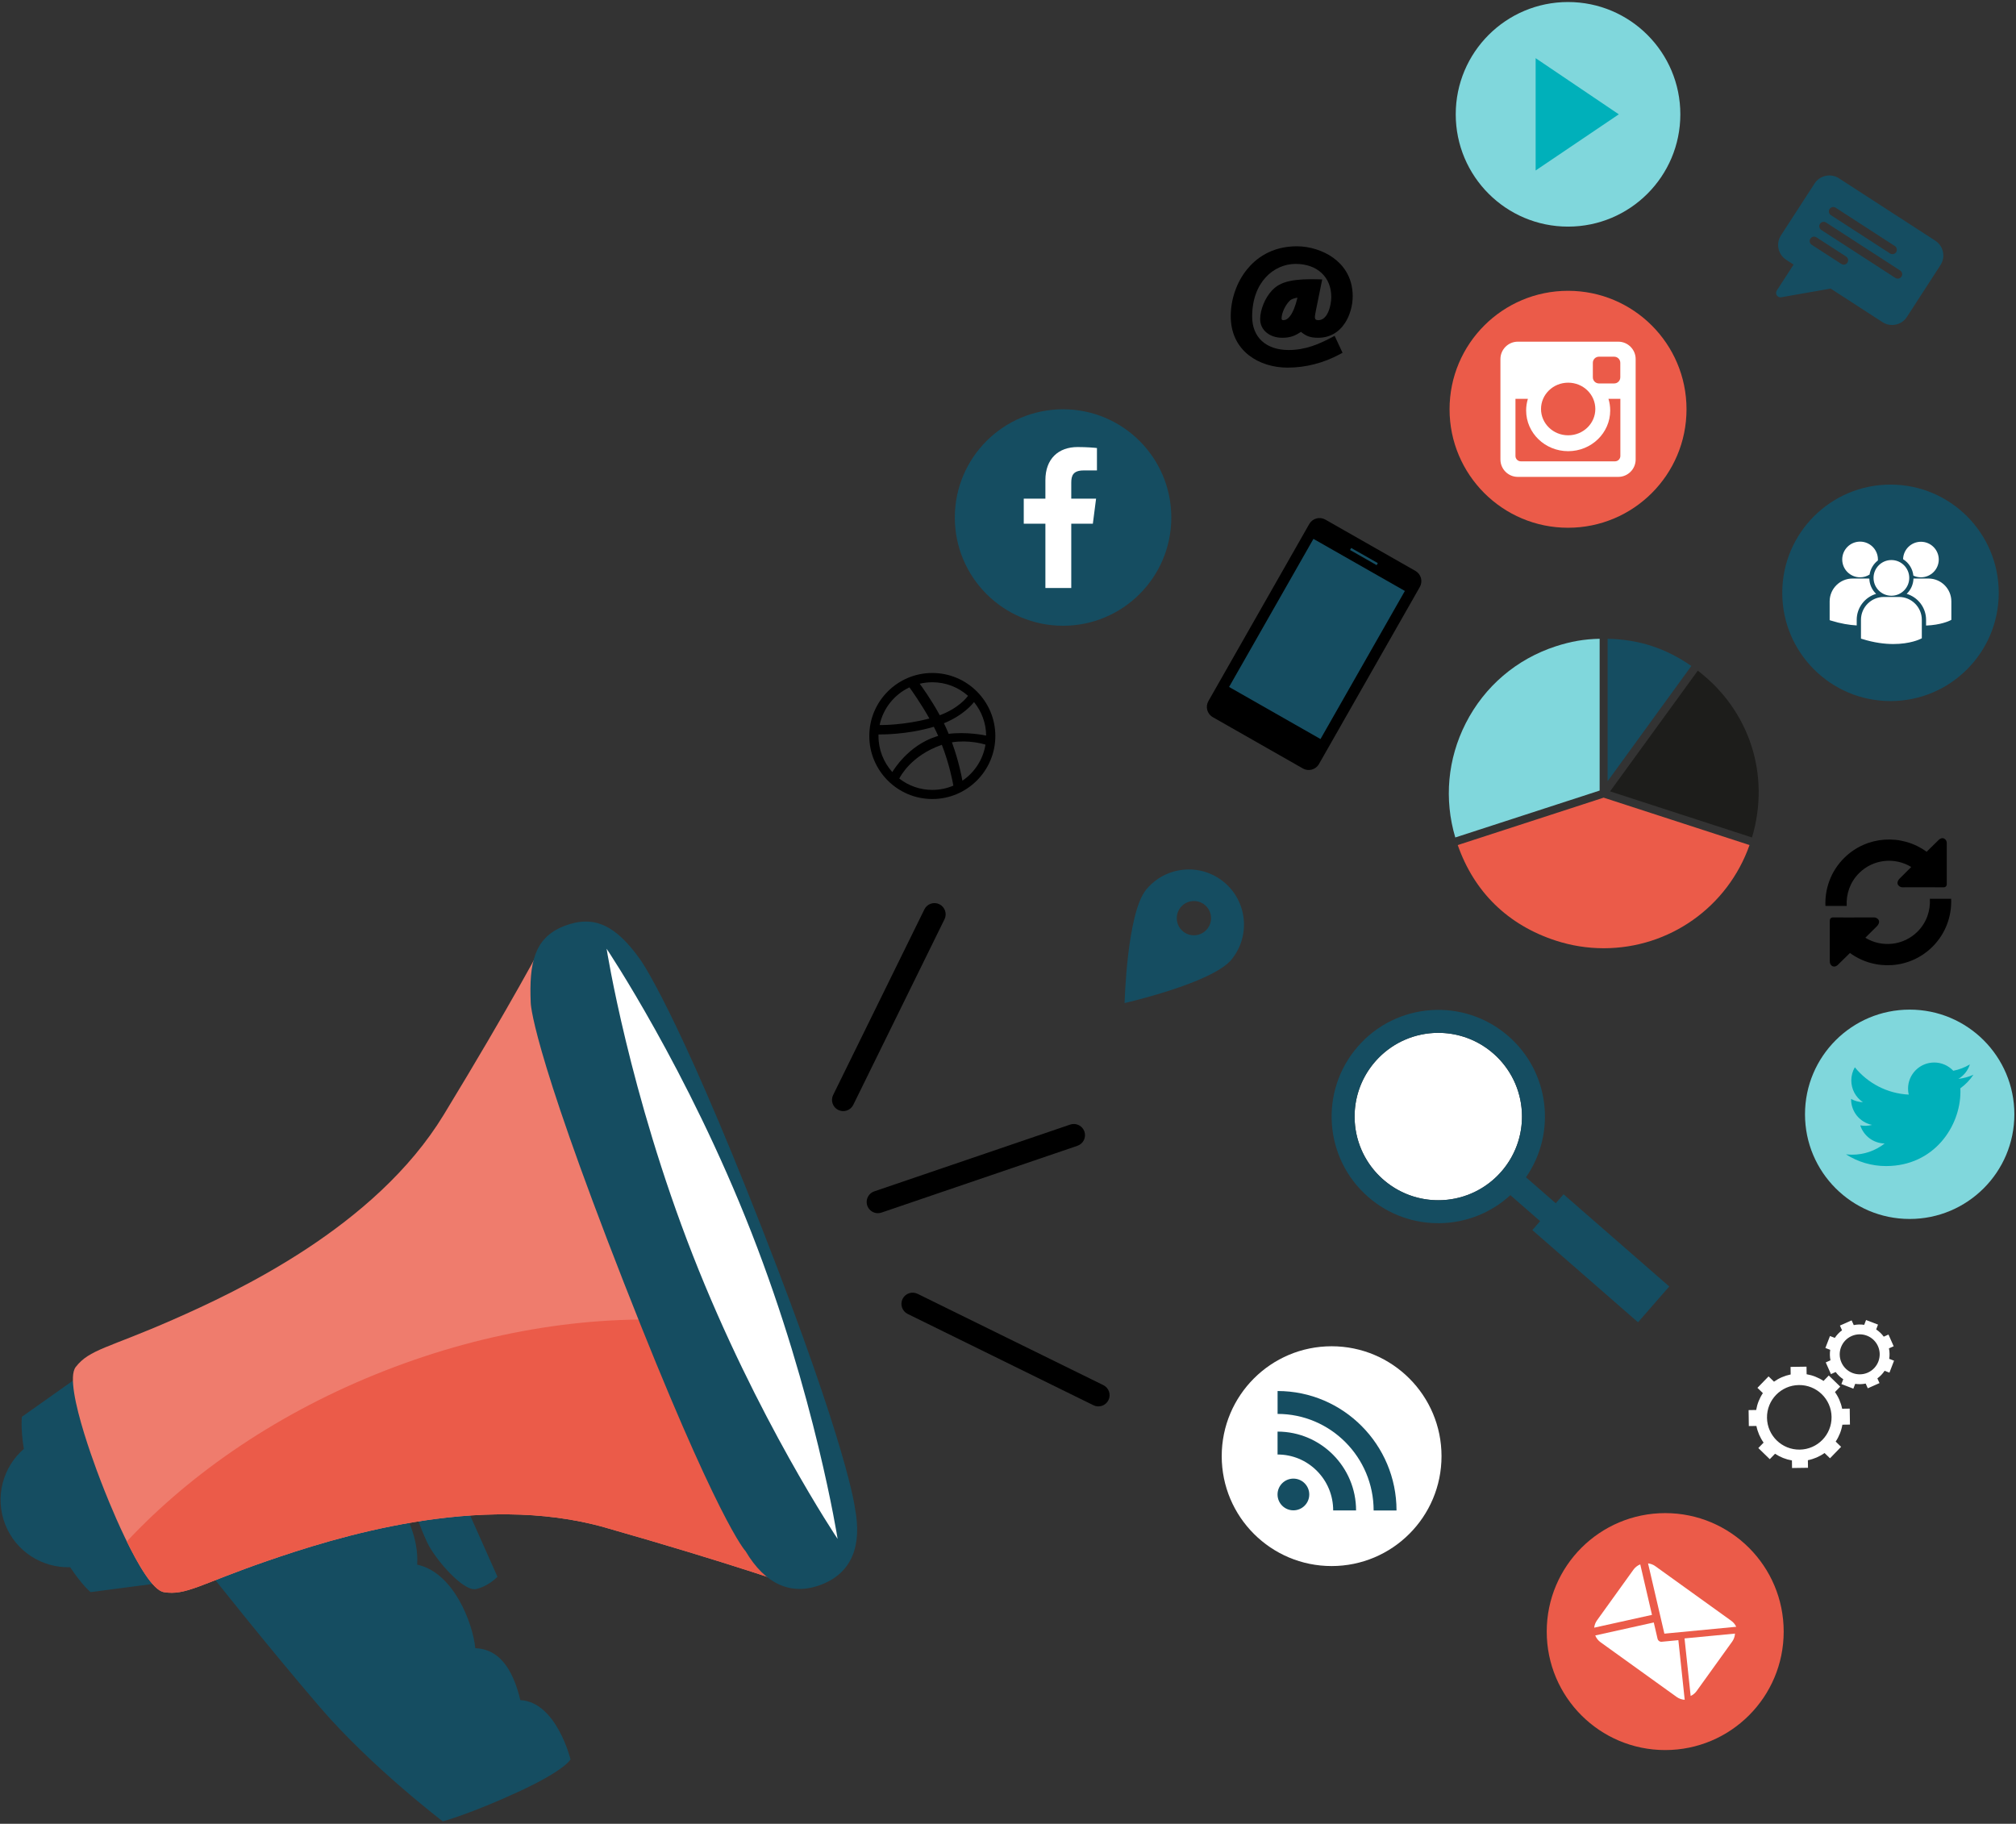 <?xml version="1.0" encoding="UTF-8"?>
<svg width="745px" height="674px" viewBox="0 0 745 674" version="1.1" xmlns="http://www.w3.org/2000/svg" xmlns:xlink="http://www.w3.org/1999/xlink">
    <rect x="0" y="0" width="745" height="674" fill="#333333" stroke="none"/>
    <!-- Generator: Sketch 51.3 (57544) - http://www.bohemiancoding.com/sketch -->
    <title>marketing</title>
    <desc>Created with Sketch.</desc>
    <defs></defs>
    <g id="Page-1" stroke="none" stroke-width="1" fill="none" fill-rule="evenodd">
        <g id="marketing" fill-rule="nonzero">
            <path d="M78.092,582.069 C78.092,582.069 99.129,608.673 118.19,630.86 C137.251,653.048 163.633,673.111 163.633,673.111 C163.633,673.111 173.908,670.325 191.485,662.211 C209.063,654.097 210.83,650.191 210.83,650.191 C210.83,650.191 205.661,628.992 192.293,628.293 C190.262,619.949 186.153,609.447 175.646,609.114 C174.732,599.837 167.651,581.112 154.171,578.235 C154.803,567.858 149.4,559.102 149.4,559.102 L78.092,582.069 Z" id="Shape" fill="#154D61"></path>
            <path d="M171.729,555.551 L183.83,582.688 C183.83,582.688 180.73,586.124 175.979,587.243 C171.229,588.361 160.766,576.15 157.906,570.103 C155.046,564.058 152.434,556.123 152.434,556.123 L171.729,555.551 Z M8.099,523.578 C8.099,523.578 7.541,527.624 8.814,535.454 C1.064,542.164 -2.024,553.267 1.925,563.359 C5.875,573.449 15.68,579.508 25.925,579.174 C30.306,585.786 33.462,588.379 33.462,588.379 L56.623,585.345 L41.894,547.714 L27.166,510.085 L8.099,523.578 Z" id="Shape" fill="#154D61"></path>
            <path d="M163.959,411.999 C138.7,453.483 87.501,477.328 63.79,487.751 C40.078,498.173 33.031,498.647 27.978,505.194 C22.926,511.739 37.986,549.245 37.986,549.245 C37.986,549.245 52.386,587.009 60.538,588.387 C68.691,589.763 74.189,585.328 98.675,576.886 C123.162,568.444 176.945,551.2 223.652,564.518 C270.361,577.835 294.261,586.373 294.261,586.373 L247.615,467.197 L200.971,348.021 C200.973,348.021 189.219,370.515 163.959,411.999 Z" id="Shape" fill="#EF7C6D"></path>
            <path d="M142.155,506.571 C103.506,521.696 70.89,543.991 46.865,569.658 C51.353,578.813 56.655,587.729 60.539,588.387 C68.692,589.763 74.19,585.328 98.676,576.886 C123.163,568.444 176.946,551.2 223.653,564.518 C270.362,577.835 294.262,586.373 294.262,586.373 L255.87,488.285 C220.572,485.575 181.142,491.312 142.155,506.571 Z" id="Shape" fill="#EB5B49"></path>
            <path d="M315.954,557.425 C318.591,571.22 314.814,581.186 303.65,585.556 C292.486,589.924 282.786,585.539 275.521,573.25 C275.521,573.25 265.344,562.919 230.5,473.896 C195.658,384.875 196.119,370.378 196.119,370.378 C195.547,356.23 197.258,346.619 208.423,342.25 C219.588,337.88 227.679,342.074 236.552,354.553 C236.552,354.553 249.515,371.999 281.572,453.907 C313.631,535.815 315.954,557.425 315.954,557.425 Z" id="Shape" fill="#154D61"></path>
            <path d="M277.67,455.434 C301.245,515.668 309.539,568.73 309.539,568.73 C309.539,568.73 279.609,524.135 256.037,463.902 C232.461,403.671 224.168,350.608 224.168,350.608 C224.168,350.608 254.098,395.201 277.67,455.434 Z" id="Shape" fill="#FFFFFF"></path>
            <circle id="Oval" fill="#FFFFFF" cx="531.513" cy="412.63" r="30.932"></circle>
            <path d="M557.424,382.923 C541.018,368.612 516.115,370.311 501.805,386.718 C487.494,403.124 489.194,428.027 505.6,442.337 C520.889,455.673 543.549,455.1 558.147,441.685 L569.149,451.281 L566.264,454.588 L605.321,488.655 L608.206,485.348 L613.974,478.735 L616.859,475.429 L577.802,441.361 L574.917,444.668 L563.915,435.073 C575.223,418.786 572.713,396.259 557.424,382.923 Z M511.18,435.94 C498.305,424.711 496.973,405.17 508.201,392.297 C519.431,379.423 538.971,378.089 551.846,389.318 C564.719,400.547 566.051,420.088 554.823,432.962 C543.594,445.836 524.053,447.169 511.18,435.94 Z" id="Shape" fill="#154D61"></path>
            <path d="M487.408,282.368 C486.217,284.456 483.559,285.184 481.47,283.994 L448.182,265.033 C446.094,263.842 445.366,261.186 446.555,259.097 L483.835,193.648 C484.406,192.645 485.353,191.91 486.466,191.605 C487.579,191.3 488.768,191.45 489.771,192.021 L523.058,210.982 C524.062,211.553 524.798,212.499 525.104,213.612 C525.41,214.726 525.261,215.916 524.689,216.919 L487.408,282.368 Z" id="Shape" fill="#000000"></path>
            <path d="M499.328,202.5 L509.159,208.1 L508.729,208.855 L498.898,203.255 L499.328,202.5 Z M485.372,199.143 L519.163,218.393 L487.986,273.12 L454.196,253.87 L485.372,199.143 Z" id="Shape" fill="#154D61"></path>
            <path d="M591.14,292.16 L591.14,236.062 C585.433,236.185 580.508,237.037 574.943,238.846 C560.416,243.566 548.597,253.66 541.663,267.27 C534.952,280.44 533.594,295.379 537.791,309.495 L591.14,292.16 Z" id="Shape" fill="#80D7DC"></path>
            <path d="M617.99,303.025 L592.613,294.779 L538.698,312.299 C544.778,329.684 557.285,341.877 574.942,347.615 C580.652,349.477 586.619,350.427 592.625,350.43 C616.974,350.43 638.451,335.168 646.525,312.297 L617.99,303.025 Z" id="Shape" fill="#EB5B49"></path>
            <path d="M627.407,247.849 L594.998,292.455 L647.437,309.495 C654.332,286.393 646.565,262.484 627.407,247.849 Z" id="Shape" fill="#1D1D1B"></path>
            <path d="M594.087,288.696 L625.024,246.114 C615.537,239.531 605.633,236.312 594.087,236.062 L594.087,288.696 Z" id="Shape" fill="#154D61"></path>
            <path d="M344.532,295.284 C331.69,295.284 321.244,284.835 321.244,271.992 C321.244,259.152 331.69,248.705 344.532,248.705 C357.376,248.705 367.821,259.152 367.821,271.992 C367.821,284.835 357.376,295.284 344.532,295.284 Z M364.173,275.183 C363.493,274.967 358.017,273.333 351.782,274.331 C354.385,281.48 355.444,287.304 355.646,288.516 C360.108,285.498 363.285,280.718 364.173,275.183 Z M352.303,290.336 C352.007,288.589 350.853,282.507 348.057,275.252 L347.928,275.296 C336.707,279.205 332.681,286.986 332.321,287.717 C335.808,290.442 340.107,291.92 344.532,291.916 C347.202,291.92 349.846,291.382 352.303,290.336 Z M329.753,285.326 C330.205,284.555 335.664,275.515 345.924,272.2 C346.18,272.114 346.445,272.036 346.706,271.962 C346.201,270.822 345.663,269.697 345.094,268.587 C335.16,271.561 325.521,271.436 324.651,271.418 C324.645,271.621 324.638,271.822 324.638,272.026 C324.638,277.134 326.575,281.798 329.753,285.326 Z M325.06,267.951 C325.949,267.962 334.145,267.999 343.45,265.529 C340.154,259.668 336.6,254.742 336.074,254.024 C330.509,256.646 326.35,261.777 325.06,267.951 Z M339.87,252.686 C340.421,253.421 344.033,258.342 347.293,264.329 C354.368,261.68 357.361,257.654 357.721,257.144 C354.088,253.913 349.395,252.129 344.533,252.132 C342.928,252.132 341.366,252.323 339.87,252.686 Z M359.932,259.445 C359.51,260.012 356.178,264.285 348.823,267.287 C349.449,268.57 350.033,269.874 350.572,271.196 C357.191,270.364 363.768,271.698 364.425,271.836 C364.385,267.314 362.799,262.942 359.932,259.445 Z" id="Shape" fill="#000000"></path>
            <g id="Group" transform="translate(535, 107)">
                <circle id="Oval" fill="#EB5B49" cx="44.458" cy="44.253" r="43.783"></circle>
                <path d="M25.89,19.271 L63.03,19.271 C66.558,19.271 69.443,22.157 69.443,25.685 L69.443,62.825 C69.443,66.352 66.558,69.236 63.03,69.236 L25.89,69.236 C22.363,69.236 19.475,66.352 19.475,62.825 L19.475,25.685 C19.475,22.156 22.362,19.271 25.89,19.271 Z M55.876,24.82 C54.634,24.824 53.629,25.83 53.626,27.072 L53.626,32.454 C53.629,33.696 54.634,34.702 55.876,34.705 L61.522,34.705 C62.763,34.701 63.769,33.695 63.772,32.454 L63.772,27.072 C63.768,25.831 62.763,24.825 61.522,24.82 L55.876,24.82 Z M63.794,40.4 L59.398,40.4 C59.814,41.761 60.042,43.197 60.042,44.691 C60.042,53 53.086,59.738 44.508,59.738 C35.932,59.738 28.974,53 28.974,44.691 C28.974,43.198 29.203,41.762 29.619,40.4 L25.03,40.4 L25.03,61.509 C25.03,62.602 25.923,63.491 27.016,63.491 L61.811,63.491 C62.906,63.49 63.793,62.604 63.795,61.509 L63.795,40.4 L63.794,40.4 Z M44.507,34.422 C38.965,34.422 34.472,38.773 34.472,44.147 C34.472,49.514 38.965,53.87 44.507,53.87 C50.049,53.87 54.542,49.515 54.542,44.147 C54.542,38.773 50.049,34.422 44.507,34.422 Z" id="Shape" fill="#FFFFFF"></path>
            </g>
            <g id="Group" transform="translate(571, 559)">
                <circle id="Oval" fill="#EB5B49" cx="44.368" cy="43.967" r="43.783"></circle>
                <g transform="translate(18, 18)" fill="#FFFFFF" id="Shape">
                    <path d="M37.946,47.982 C37.368,48.785 36.605,49.367 35.771,49.761 L33.51,28.491 L52.156,26.708 C52.098,27.769 51.74,28.792 51.122,29.657 L37.946,47.982 Z M26.062,26.73 L52.611,24.191 C52.204,23.343 51.616,22.58 50.803,21.996 L22.681,1.773 C21.868,1.187 20.952,0.871 20.023,0.757 L26.062,26.73 Z"></path>
                    <path d="M31.229,29.137 L25.082,29.727 C24.734,29.759 24.386,29.664 24.103,29.459 C23.82,29.256 23.62,28.957 23.54,28.617 L22.143,22.601 L0.509,27.398 C0.911,28.398 1.588,29.263 2.461,29.894 L30.583,50.117 C31.493,50.771 32.531,51.109 33.571,51.174 L31.229,29.137 Z M17.145,1.125 C16.136,1.529 15.262,2.211 14.625,3.092 L1.145,21.838 C0.581,22.631 0.229,23.556 0.124,24.524 L21.485,19.79 L17.145,1.125 Z"></path>
                </g>
            </g>
            <path d="M486.416,114.091 L488.301,104.794 L488.612,103.265 L487.052,103.22 C486.247,103.196 485.441,103.183 484.635,103.183 C475.846,103.183 472.482,104.812 470.131,107.258 C467.513,109.995 465.688,114.4 465.688,117.967 C465.688,121.944 469.129,124.828 473.875,124.828 C476.981,124.828 478.758,123.98 480.751,122.638 C482.497,124.046 483.95,124.828 487.088,124.828 C491.28,124.828 494.734,122.92 497.075,119.305 C498.835,116.594 499.882,112.915 499.882,109.464 C499.882,102.009 495.96,97.622 492.672,95.255 C488.984,92.601 483.96,91.017 479.236,91.017 C469.741,91.017 463.984,95.663 460.825,99.561 C457.005,104.279 454.813,110.583 454.813,116.861 C454.813,122.942 457.173,127.966 461.64,131.394 C465.401,134.275 470.442,135.861 475.837,135.861 C482.422,135.861 489.063,134.167 495.037,130.961 L496.13,130.374 L495.605,129.246 L493.791,125.363 L493.21,124.112 L491.987,124.757 C487.468,127.143 482.431,129.353 476.214,129.353 C472.112,129.353 468.693,128.209 466.329,126.045 C463.973,123.888 462.725,120.756 462.725,116.983 C462.725,104.211 470.802,97.527 478.78,97.527 C482.705,97.527 486.028,98.693 488.39,100.9 C490.73,103.088 491.967,106.156 491.967,109.771 C491.967,111.143 491.667,113.415 490.833,115.302 C489.945,117.304 488.712,118.321 487.164,118.321 C486.262,118.321 485.91,117.997 485.91,117.168 C485.91,116.643 486.163,115.377 486.312,114.619 L486.416,114.091 M479.474,110.006 C477.811,116.867 475.72,118.32 474.251,118.32 C474.04,118.32 473.601,118.32 473.601,117.66 C473.601,115.701 474.95,112.774 476.608,111.139 C477.263,110.483 478.331,110.2 479.474,110.006" id="Shape" fill="#000000"></path>
            <path d="M452.233,325.927 C443.521,318.794 430.68,320.076 423.549,328.786 C416.419,337.494 415.588,370.686 415.588,370.686 C415.588,370.686 447.963,363.319 455.092,354.611 C462.224,345.901 460.944,333.059 452.233,325.927 Z M437.23,344.252 C435.456,342.825 434.584,340.556 434.945,338.308 C435.307,336.06 436.848,334.179 438.98,333.381 C441.112,332.583 443.509,332.99 445.258,334.448 C447.929,336.675 448.306,340.638 446.103,343.329 C443.9,346.02 439.94,346.431 437.23,344.252 Z" id="Shape" fill="#154D61"></path>
            <path d="M686.992,322.691 C692.231,317.452 700.235,316.706 706.289,320.404 C704.24,322.436 701.873,324.806 701.873,324.806 C700.219,326.795 702.078,327.938 703.02,327.909 L714.083,327.907 C714.667,327.907 715.143,327.909 715.143,327.909 L718.355,327.909 C718.94,327.909 719.417,327.431 719.419,326.844 L719.419,311.635 C719.488,310.245 717.956,308.894 716.383,310.448 C716.383,310.448 713.769,312.99 711.97,314.777 C702.751,308.042 689.757,308.807 681.435,317.135 C676.577,321.993 674.312,328.438 674.58,334.801 L682.449,334.801 C682.174,330.455 683.665,326.018 686.992,322.691 Z M713.162,332.158 C713.441,336.507 711.95,340.944 708.624,344.271 C703.384,349.508 695.374,350.256 689.323,346.555 C691.375,344.527 693.741,342.155 693.741,342.155 C695.396,340.171 693.538,339.022 692.59,339.051 L681.531,339.056 C680.948,339.056 680.469,339.051 680.469,339.051 L677.254,339.051 C676.67,339.051 676.192,339.531 676.192,340.117 L676.192,355.325 C676.127,356.712 677.652,358.062 679.229,356.508 C679.229,356.508 681.837,353.966 683.642,352.184 C692.865,358.92 705.854,358.158 714.178,349.83 C719.034,344.969 721.299,338.527 721.033,332.161 L713.161,332.161 L713.161,332.158 L713.162,332.158 Z" id="Shape" fill="#000000"></path>
            <path d="M715.165,88.939 L679.574,65.892 C678.122,64.952 676.355,64.627 674.663,64.989 C672.971,65.351 671.493,66.371 670.553,67.824 L658.145,86.985 C656.187,90.009 657.05,94.047 660.073,96.007 L662.813,97.78 L656.609,107.36 C656.372,107.723 656.291,108.166 656.383,108.589 C656.473,109.012 656.728,109.382 657.091,109.618 C657.454,109.853 657.896,109.934 658.319,109.843 L676.501,106.643 L695.665,119.054 C698.69,121.01 702.728,120.146 704.687,117.123 L717.095,97.961 C719.053,94.937 718.189,90.898 715.165,88.939 M678.361,76.765 L700.264,90.949 C700.989,91.451 701.184,92.438 700.705,93.178 C700.225,93.918 699.244,94.144 698.49,93.687 L676.588,79.503 C676.225,79.268 675.971,78.898 675.881,78.476 C675.791,78.053 675.872,77.611 676.108,77.249 C676.342,76.886 676.711,76.63 677.134,76.539 C677.557,76.449 677.998,76.53 678.361,76.765 M680.45,97.544 L669.499,90.452 C669.136,90.217 668.882,89.848 668.791,89.425 C668.701,89.003 668.782,88.562 669.017,88.199 C669.251,87.836 669.621,87.581 670.043,87.49 C670.466,87.4 670.907,87.481 671.27,87.716 L682.223,94.808 C682.712,95.125 682.994,95.678 682.964,96.26 C682.935,96.841 682.597,97.363 682.078,97.628 C681.559,97.893 680.939,97.861 680.45,97.544 M700.42,102.706 L673.043,84.978 C672.68,84.743 672.426,84.373 672.336,83.95 C672.246,83.527 672.328,83.085 672.564,82.723 C672.799,82.36 673.168,82.106 673.591,82.015 C674.013,81.925 674.454,82.006 674.817,82.241 L702.194,99.969 C702.953,100.461 703.168,101.467 702.678,102.223 C702.443,102.587 702.073,102.843 701.649,102.933 C701.226,103.024 700.783,102.942 700.42,102.706" id="Shape" fill="#154D61"></path>
            <g id="Group" transform="translate(646, 487)" fill="#FFFFFF">
                <path d="M5.727,46.132 L3.779,48.141 L8.01,52.248 L9.961,50.244 C11.843,51.497 13.967,52.341 16.196,52.721 L16.238,55.516 L22.135,55.431 L22.095,52.633 C24.312,52.19 26.411,51.285 28.255,49.977 L30.263,51.922 L34.371,47.69 L32.365,45.743 C33.618,43.861 34.461,41.736 34.839,39.507 L37.638,39.465 L37.549,33.568 L34.753,33.607 C34.311,31.39 33.407,29.291 32.099,27.447 L34.046,25.44 L29.815,21.333 L27.865,23.337 C25.983,22.083 23.858,21.24 21.629,20.863 L21.586,18.065 L15.69,18.15 L15.73,20.948 C13.513,21.392 11.413,22.297 9.568,23.604 L7.562,21.659 L3.453,25.891 L5.459,27.841 C4.205,29.722 3.362,31.845 2.984,34.074 L0.186,34.115 L0.271,40.015 L3.07,39.974 C3.512,42.191 4.418,44.289 5.727,46.132 M18.738,24.859 C25.325,24.761 30.745,30.024 30.842,36.615 C30.941,43.204 25.676,48.622 19.088,48.719 C12.498,48.817 7.079,43.554 6.982,36.963 C6.885,30.377 12.147,24.954 18.738,24.859 M52.047,11.299 L53.798,10.525 L51.875,6.196 L50.129,6.975 C49.361,5.925 48.411,5.022 47.325,4.306 L48.01,2.521 L43.593,0.822 L42.908,2.604 C41.623,2.409 40.313,2.442 39.039,2.702 L38.261,0.954 L33.937,2.875 L34.712,4.623 C33.661,5.39 32.758,6.341 32.045,7.429 L30.26,6.742 L28.559,11.159 L30.343,11.843 C30.146,13.128 30.179,14.438 30.439,15.712 L28.696,16.491 L30.614,20.815 L32.359,20.039 C33.129,21.088 34.079,21.992 35.166,22.708 L34.478,24.49 L38.896,26.192 L39.584,24.41 C40.865,24.602 42.181,24.57 43.451,24.312 L44.227,26.058 L48.553,24.136 L47.779,22.388 C48.828,21.621 49.732,20.671 50.446,19.585 L52.232,20.272 L53.932,15.858 L52.146,15.169 C52.346,13.875 52.311,12.577 52.047,11.299 M44.245,20.262 C42.453,21.058 40.419,21.109 38.589,20.404 C36.76,19.7 35.285,18.297 34.49,16.505 C32.836,12.782 34.519,8.403 38.245,6.751 C40.036,5.953 42.072,5.901 43.902,6.605 C45.732,7.31 47.207,8.714 48,10.508 C49.65,14.23 47.968,18.606 44.245,20.262" id="Shape"></path>
            </g>
            <g id="Group" transform="translate(451, 497)">
                <circle id="Oval" fill="#FFFFFF" cx="41.091" cy="41.137" r="40.614"></circle>
                <g transform="translate(21, 17)" fill="#154D61">
                    <circle id="Oval" cx="5.968" cy="38.298" r="5.861"></circle>
                    <path d="M0.114,23.524 C5.608,23.524 10.767,25.671 14.649,29.569 C18.533,33.471 20.67,38.67 20.67,44.203 L29.129,44.203 C29.129,28.137 16.113,15.064 0.113,15.064 L0.113,23.524 L0.114,23.524 Z" id="Shape"></path>
                    <path d="M0.125,8.525 C19.693,8.525 35.618,24.536 35.618,44.209 L44.074,44.209 C44.074,19.867 24.361,0.064 0.125,0.064 L0.125,8.525 Z" id="Shape"></path>
                </g>
            </g>
            <g id="Group" transform="translate(667, 373)">
                <circle id="Oval" fill="#80D7DC" cx="38.711" cy="38.797" r="38.684"></circle>
                <path d="M62.258,24.191 C60.495,24.974 58.625,25.486 56.709,25.712 C58.728,24.506 60.238,22.605 60.955,20.366 C59.061,21.493 56.987,22.287 54.824,22.714 C52.997,20.763 50.442,19.658 47.769,19.661 C42.435,19.661 38.107,23.987 38.107,29.322 C38.107,30.081 38.193,30.817 38.357,31.522 C30.326,31.122 23.209,27.276 18.443,21.428 C17.585,22.904 17.134,24.58 17.136,26.287 C17.133,29.516 18.745,32.533 21.431,34.326 C19.898,34.278 18.398,33.865 17.058,33.119 L17.058,33.24 C17.058,37.92 20.388,41.826 24.806,42.715 C23.383,43.103 21.891,43.16 20.443,42.88 C21.708,46.815 25.334,49.511 29.466,49.59 C26.045,52.277 21.818,53.734 17.468,53.727 C16.689,53.727 15.921,53.679 15.165,53.59 C19.583,56.429 24.725,57.936 29.977,57.93 C47.747,57.93 57.463,43.211 57.463,30.442 C57.463,30.024 57.453,29.608 57.438,29.19 C59.329,27.823 60.961,26.13 62.258,24.191 Z" id="Shape" fill="#00B0BA"></path>
            </g>
            <g id="Group" transform="translate(658, 179)">
                <circle id="Oval" fill="#154D61" cx="40.623" cy="40.085" r="40"></circle>
                <path d="M45.275,27.658 C47.409,28.988 48.812,31.227 49.078,33.728 C49.95,34.139 50.903,34.352 51.867,34.353 C55.51,34.353 58.461,31.4 58.461,27.757 C58.431,24.156 55.518,21.244 51.917,21.217 C48.315,21.19 45.359,24.058 45.275,27.658 M40.953,41.162 C44.596,41.162 47.551,38.209 47.551,34.567 C47.551,30.925 44.596,27.97 40.953,27.97 C37.31,27.97 34.357,30.923 34.357,34.566 C34.357,38.209 37.31,41.162 40.953,41.162 M43.75,41.612 L38.154,41.612 C33.498,41.612 29.711,45.4 29.711,50.056 L29.711,56.902 L29.727,57.009 L30.2,57.155 C34.643,58.544 38.505,59.007 41.682,59.007 C47.887,59.007 51.487,57.237 51.707,57.124 L52.148,56.901 L52.195,56.901 L52.195,50.055 C52.195,45.4 48.408,41.612 43.75,41.612 M54.662,34.803 L49.111,34.803 C49.054,36.947 48.151,38.982 46.601,40.465 C50.742,41.695 53.769,45.534 53.769,50.069 L53.769,52.178 C59.251,51.975 62.412,50.422 62.621,50.317 L63.062,50.092 L63.109,50.092 L63.109,43.248 C63.109,38.591 59.322,34.803 54.662,34.803 M29.381,34.354 C30.67,34.354 31.871,33.978 32.889,33.336 C33.207,31.272 34.305,29.409 35.957,28.131 C35.963,28.006 35.977,27.885 35.977,27.76 C35.977,24.117 33.023,21.163 29.38,21.163 C25.737,21.163 22.783,24.117 22.783,27.76 C22.784,29.509 23.479,31.187 24.716,32.423 C25.954,33.66 27.632,34.355 29.381,34.354 M35.305,40.465 C33.763,38.99 32.863,36.968 32.797,34.835 C32.592,34.82 32.389,34.803 32.178,34.803 L26.58,34.803 C21.924,34.803 18.135,38.591 18.135,43.248 L18.135,50.092 L18.153,50.199 L18.624,50.347 C22.19,51.46 25.374,51.973 28.136,52.134 L28.136,50.068 C28.135,45.534 31.164,41.697 35.305,40.465" id="Shape" fill="#FFFFFF"></path>
            </g>
            <g id="Group" transform="translate(352, 151)">
                <circle id="Oval" fill="#154D61" cx="40.848" cy="40.253" r="40"></circle>
                <path d="M51.856,42.539 L53.05,33.278 L43.879,33.278 L43.879,27.365 C43.879,24.684 44.628,22.857 48.471,22.857 L53.371,22.855 L53.371,14.573 C52.525,14.461 49.617,14.208 46.227,14.208 C39.156,14.208 34.319,18.524 34.319,26.449 L34.319,33.278 L26.322,33.278 L26.322,42.539 L34.319,42.539 L34.319,66.298 L43.879,66.298 L43.879,42.539 L51.856,42.539 Z" id="Shape" fill="#FFFFFF"></path>
            </g>
            <g id="Group" transform="translate(537, 0)">
                <circle id="Oval" fill="#80D7DC" cx="42.459" cy="42.249" r="41.5"></circle>
                <polygon id="Shape" fill="#00B0BA" points="30.488 21.498 61.22 42.249 30.488 63"></polygon>
            </g>
            <path d="M400.74,418.181 C401.476,420.346 400.32,422.699 398.156,423.439 L325.752,448.122 C324.352,448.599 322.803,448.294 321.689,447.319 C320.575,446.345 320.066,444.851 320.352,443.399 C320.639,441.948 321.679,440.759 323.079,440.282 L395.483,415.597 C397.648,414.86 400.001,416.017 400.74,418.181 Z M347.148,334.173 C349.2,335.183 350.046,337.664 349.038,339.717 L315.295,408.367 C314.266,410.383 311.81,411.199 309.779,410.201 C307.748,409.203 306.894,406.76 307.861,404.714 L341.604,336.064 C342.613,334.011 345.095,333.164 347.148,334.173 Z M409.622,517.43 C410.107,516.444 410.18,515.307 409.826,514.267 C409.472,513.228 408.719,512.371 407.733,511.887 L339.082,478.143 C338.096,477.658 336.958,477.585 335.919,477.94 C334.879,478.294 334.023,479.048 333.539,480.034 C333.054,481.02 332.981,482.158 333.336,483.198 C333.69,484.237 334.443,485.094 335.429,485.578 L404.079,519.321 C406.132,520.327 408.612,519.481 409.622,517.43 Z" id="Shape" fill="#000000"></path>
        </g>
    </g>
</svg>
